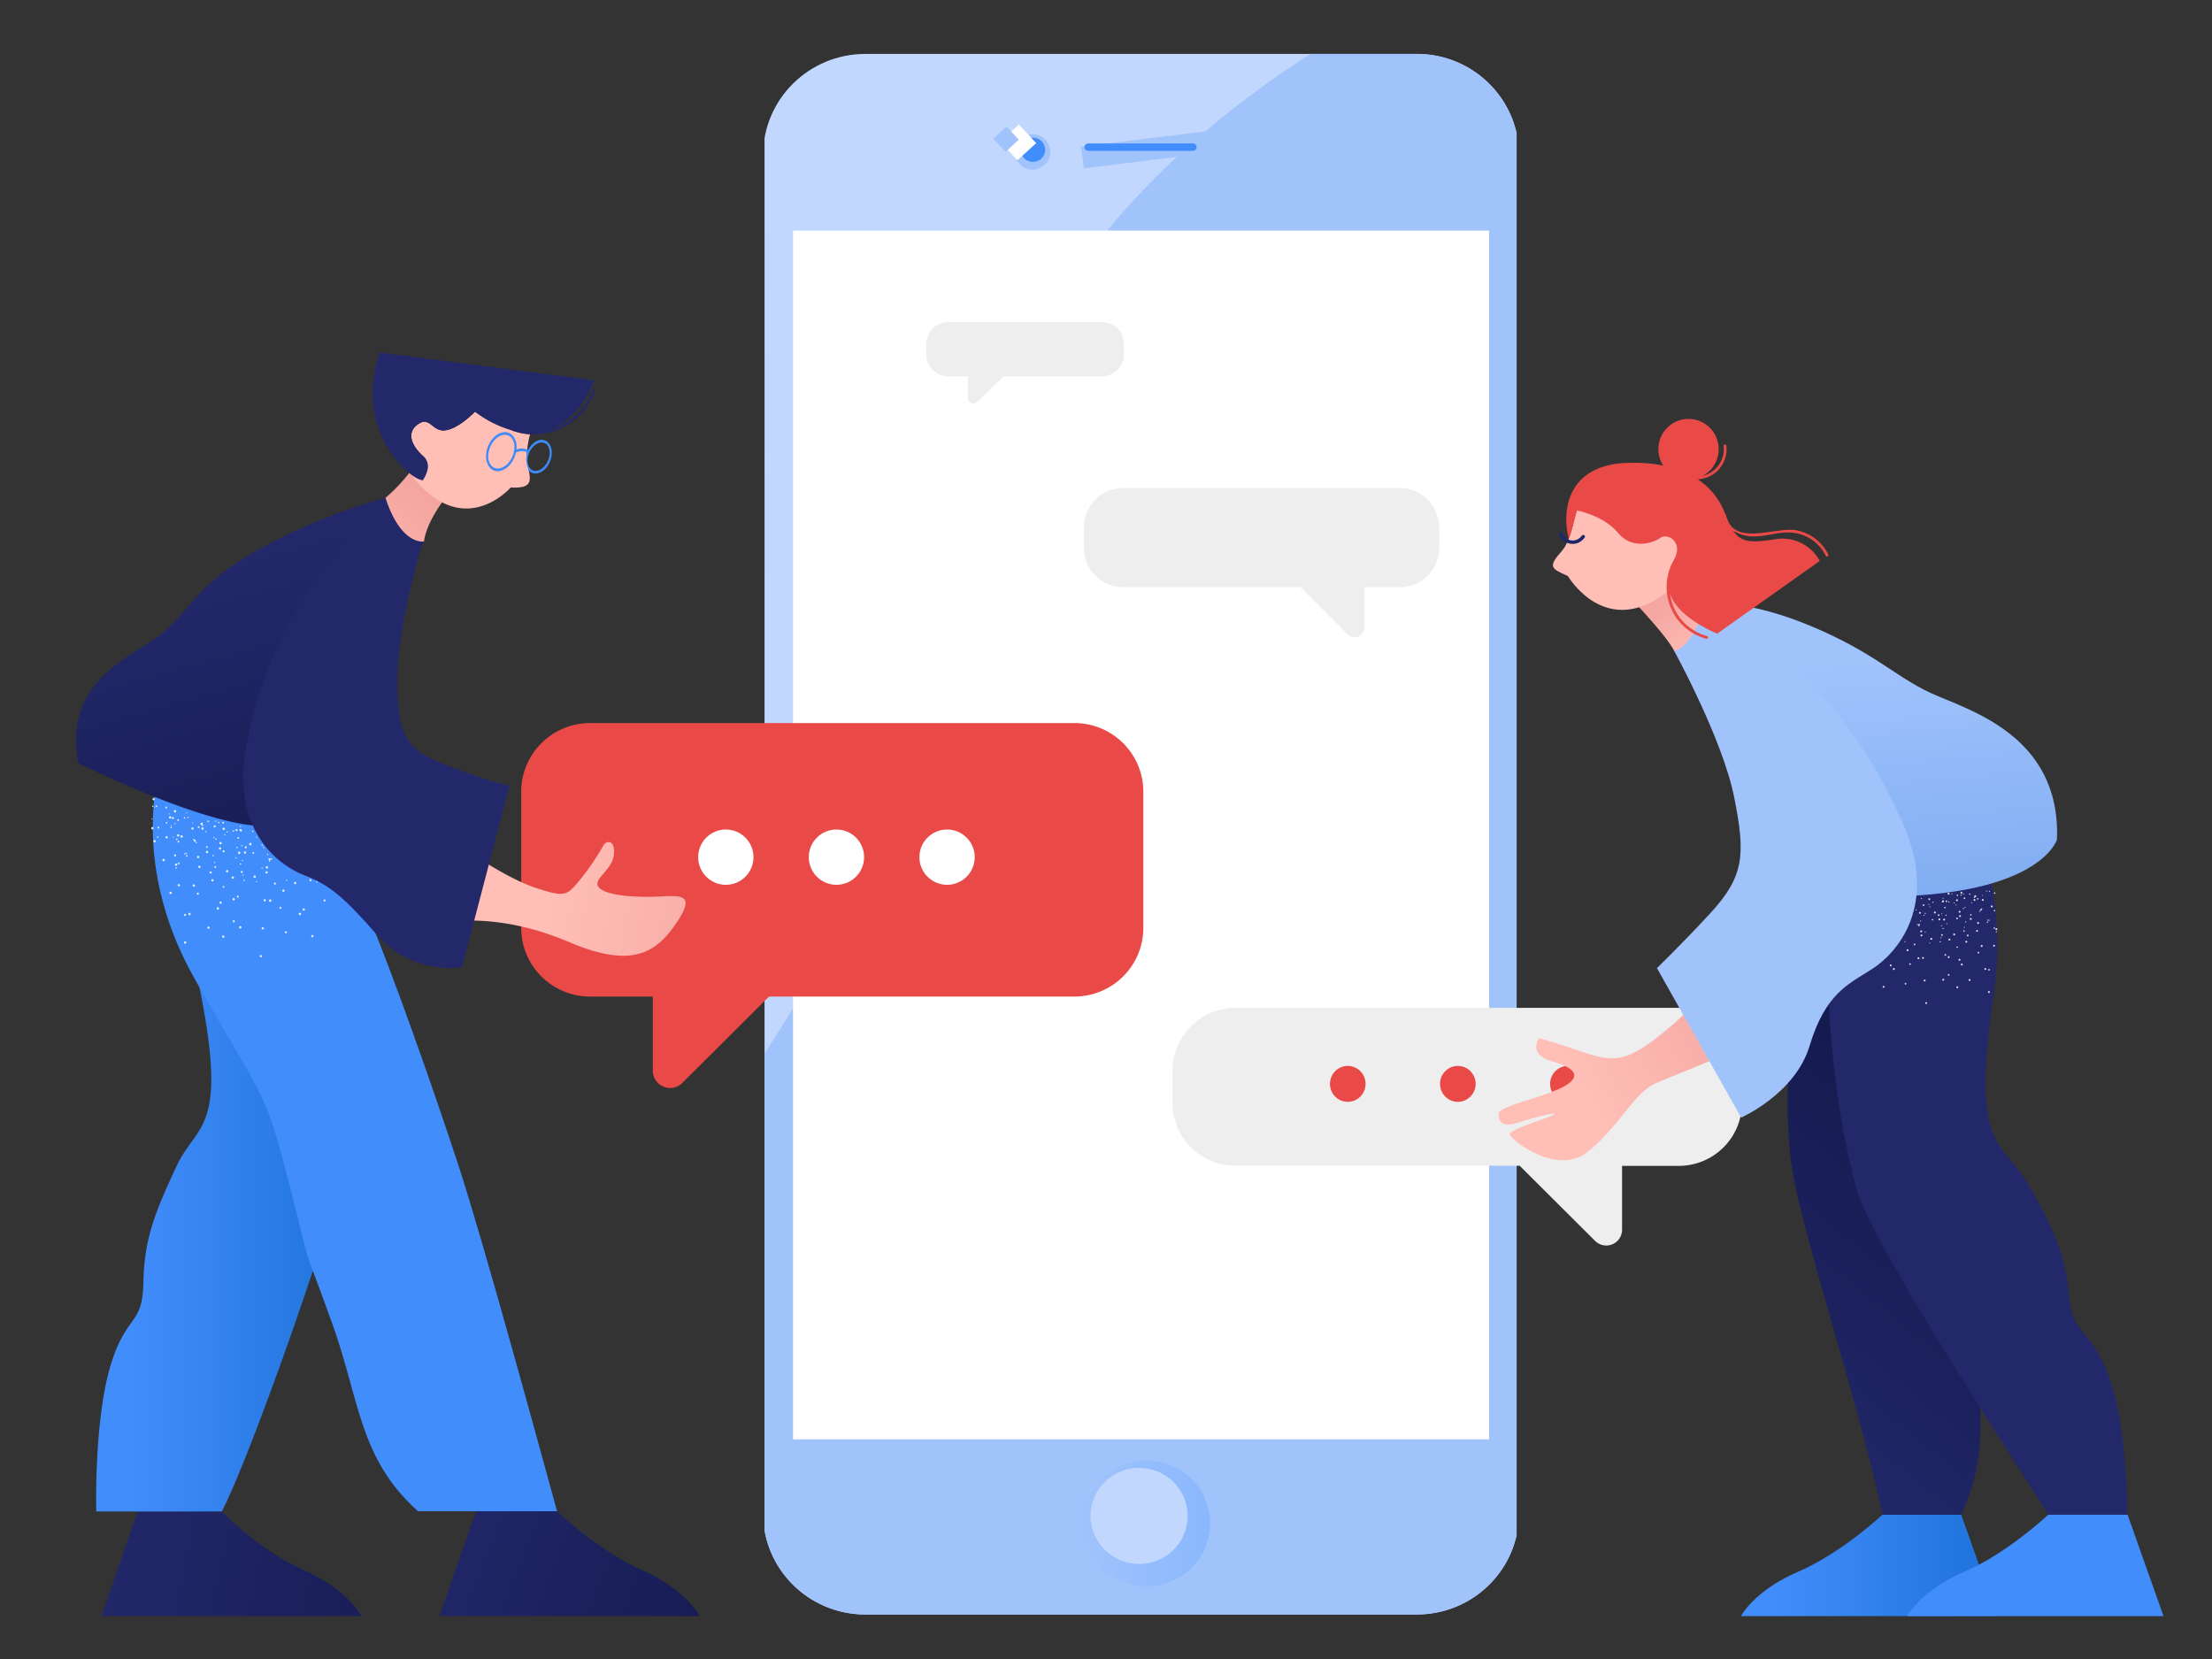 <svg xmlns="http://www.w3.org/2000/svg" viewBox="0 0 1600 1200" width="1600" height="1200"><rect x="0" y="0" width="1600" height="1200" fill="#333333" stroke="none"/><g transform="translate(544.0 39.0) rotate(0.0 282.0 564.5) translate(9.0 0.0) scale(2.82 2.822)"><svg width="192.908" height="400" viewBox="3.191 0 192.908 400"><linearGradient id="a" gradientTransform="matrix(.17 0 0 -.17 -396.219 -184.383)" gradientUnits="userSpaceOnUse" x1="2826.748" x2="3018.223" y1="-3296.242" y2="-3296.242"><stop offset="0" stop-color="#a1c3fc"/><stop offset="1" stop-color="#8ab8fd"/></linearGradient><path d="M170.483 400H29.06c-14.49 0-26.237-11.621-26.237-25.953V25.954C2.823 11.62 14.569.001 29.06.001h141.422c14.49 0 26.237 11.62 26.237 25.953v348.094C196.72 388.38 184.972 400 170.483 400z" fill="#c1d7fd"/><ellipse cx="71.914" cy="25.119" fill="#a1c3fc" rx="4.591" ry="4.541"/><path d="M170.483 0h-27.148a145.952 145.952 0 0 0-4.101 2.624c-35.569 23.556-66.161 56.908-78.064 97.58-4.799 16.394-6.46 33.511-10.109 50.193-8.351 38.196-26.96 73.455-48.236 106.401v117.248c0 14.334 11.746 25.953 26.237 25.953h141.422c14.49 0 26.237-11.621 26.237-25.953V25.954C196.72 11.62 184.972 0 170.483 0z" fill="#a1c3fc"/><ellipse cx="101.188" cy="376.637" fill="url(#a)" rx="16.295" ry="16.118"/><path d="m84.382 23.78 32.659-4.031.701 5.556-32.66 4.03z" fill="#a1c3fc"/><path d="M10.503 45.282h178.538v309.834H10.503z" fill="#fff"/><ellipse cx="99.268" cy="374.738" fill="#c1d7fd" rx="12.454" ry="12.32"/><path d="M113.05 24.848H86.213c-.531 0-.96-.425-.96-.949s.429-.949.96-.949h26.837c.531 0 .96.425.96.949s-.43.949-.96.949z" fill="#428dfc"/><ellipse cx="72.028" cy="24.567" fill="#428dfc" rx="3.15" ry="3.116"/><g fill="#A1C3FC"><path d="M0 46.176h3.225v13.757H0zm0 30.307h3.225v24.725H0zm196.775 0H200v24.725h-3.225zM0 108.783h3.225v24.725H0z"/></g><path d="m68.426 18.107 4.448 4.753-4.805 4.401-4.448-4.753z" fill="#fff"/><path d="m65.274 18.622 3.145 3.36-3.397 3.111-3.145-3.36z" fill="#a1c3fc"/></svg></g><g transform="translate(377.0 523.0) rotate(0.0 225.0 132.0) scale(1.467 1.461)"><svg width="306.75" height="180.7" viewBox="0 0 306.75 180.7"><path d="M272.75 0H34A34 34 0 0 0 0 34v67.42a34 34 0 0 0 34 34h30.9v36.76a8.51 8.51 0 0 0 14.53 6l42.77-42.77h150.55a34 34 0 0 0 34-34V34a34 34 0 0 0-34-34z" fill="#E94A47"/></svg></g><g transform="translate(1260.0 729.0) rotate(0.0 -206.0 86.0) scale(-1.343 1.338)"><svg width="306.75" height="128.55" viewBox="0 0 306.75 128.55"><path d="M272.75 0H34A34 34 0 0 0 0 34v17.42a34 34 0 0 0 34 34h30.57V120a8.51 8.51 0 0 0 14.52 6l40.62-40.62h153a34 34 0 0 0 34-34V34a34 34 0 0 0-33.96-34z" fill="#EEE"/></svg></g><g transform="translate(962.0 771.0) rotate(0.0 92.5 13.0) scale(0.847 0.855)"><svg width="218.4" height="30.4" viewBox="0 0 218.4 30.4"><g fill="#E94A47"><circle cx="15.2" cy="15.2" r="15.2"/><circle cx="109.2" cy="15.2" r="15.2"/><circle cx="203.2" cy="15.2" r="15.2"/></g></svg></g><g transform="translate(55.0 255.0) rotate(0.0 225.5 457.0) scale(1.677 1.677)"><svg width="269" height="545" viewBox="0 0 269 545"><linearGradient id="b"><stop offset="0" stop-color="#23286b"/><stop offset=".645" stop-color="#1a1f59"/><stop offset="1" stop-color="#151a4f"/></linearGradient><linearGradient xmlns:xlink="http://www.w3.org/1999/xlink" id="c" gradientUnits="userSpaceOnUse" x1="136.413" x2="298.428" xlink:href="#b" y1="503.979" y2="569.235"/><linearGradient xmlns:xlink="http://www.w3.org/1999/xlink" id="d" gradientUnits="userSpaceOnUse" x1=".552" x2="185.379" xlink:href="#b" y1="514.731" y2="553.937"/><linearGradient id="e" gradientUnits="userSpaceOnUse" x1="8.667" x2="122.865" y1="335.652" y2="335.652"><stop offset=".129" stop-color="#428dfc"/><stop offset=".999" stop-color="#1d72d8"/></linearGradient><linearGradient id="f" gradientUnits="userSpaceOnUse" x1="64.106" x2="108.964" y1="88.085" y2="250.071"><stop offset="0" stop-color="#23286b"/><stop offset="1" stop-color="#151a4f"/></linearGradient><linearGradient id="g" gradientUnits="userSpaceOnUse" x1="205.589" x2="322.088" y1="230.941" y2="254.587"><stop offset="0" stop-color="#ffbeb6"/><stop offset=".514" stop-color="#f8afa9"/><stop offset="1" stop-color="#f2a19c"/></linearGradient><linearGradient id="h" gradientUnits="userSpaceOnUse" x1="109.262" x2="157.867" y1="109.692" y2="53.473"><stop offset="0" stop-color="#ffbeb6"/><stop offset="1" stop-color="#f2a19c"/></linearGradient><path d="M244.06 525.126c-17.269-7.612-33.525-22.476-36.595-25.35h-34.948l-15.76 45.218 112.243.004c.001.001-5.754-11.415-24.94-19.872z" fill="url(#c)"/><path d="M98.214 525.126c-17.272-7.613-32.635-22.375-35.35-25.244l-36.226-.002-15.726 45.115 112.243.005c0-.001-5.757-11.417-24.941-19.874z" fill="url(#d)"/><path d="m61.386 171.42-3.744 14.285a145.574 145.574 0 0 0-5.673 82.099c14.794 68.547.357 63.837-8.62 83.146-9.014 19.292-13.987 31.15-14.305 50.258-.295 19.124-7.826 13.245-14.603 37.271-5.955 21.208-5.933 54.091-5.705 61.403l54.127.002c12.595-24.136 48.544-126.633 53.47-151.853 4.443-22.794 6.199-49.416 6.282-73.85l.249-74.141z" fill="url(#e)"/><path d="M147.55 499.805c.186-.007.362-.028.553-.028h59.364c-5.57-20.288-31.459-115.441-42.506-149.114-11.07-33.742-28.627-83.519-38.493-106.777-9.826-13.737-9.632-14.003-16.157-21.865-11.73-14.134-23.67-17.11-27.853-34.737-13.228-2.202-30.589-10.048-43.828-16.842-.897 2.22-17.948 46.077 12.689 99.963 31.448 55.3 29.838 46.566 40.893 89.203 11.062 42.652 2.621 15.861 18.294 59.215 11.841 32.751 11.474 58.251 37.044 80.982z" fill="#428dfc"/><path d="M59.225 209.331a.256.256 0 0 0 .328.153l.008-.003a.258.258 0 0 0 .129-.342.256.256 0 0 0-.328-.153l-.008.003a.27.27 0 0 0-.129.342zm5.723-2.419a.256.256 0 0 0 .328.153l.008-.003a.269.269 0 0 0 .146-.346.256.256 0 0 0-.328-.153l-.007.003a.278.278 0 0 0-.147.346zm5.74-2.422a.238.238 0 0 0 .298.159l.02-.007a.269.269 0 0 0 .146-.346.256.256 0 0 0-.328-.153l-.007.003a.247.247 0 0 0-.129.344zm7.053 24.006a.251.251 0 0 0 .333-.138.264.264 0 0 0-.133-.342.252.252 0 0 0-.333.138.26.26 0 0 0 .133.342zm2.382-5.875a.276.276 0 0 0 .35-.14.27.27 0 0 0-.15-.339.239.239 0 0 0-.319.103c-.005.011-.011.023-.013.034a.265.265 0 0 0 .132.342zm2.401-5.877a.252.252 0 0 0 .333-.138.29.29 0 0 0-.135-.359.28.28 0 0 0-.347.158.265.265 0 0 0 .149.339zm21.156 11.684a.256.256 0 0 0 .328.153l.007-.003a.266.266 0 0 0-.189-.497.272.272 0 0 0-.146.347zm-34.847-10.24a.231.231 0 0 0 .325.03l.025-.024a.248.248 0 0 0 .015-.35l-.011-.011a.231.231 0 0 0-.325-.03l-.025.024a.248.248 0 0 0-.015.35c.002.004.007.007.011.011zm4.392-4.484c.074.08.196.094.285.032l.018-.003a.064.064 0 0 0 .05-.025.255.255 0 0 0 .074-.227.299.299 0 0 0-.072-.152.245.245 0 0 0-.347-.008l-.004.004a.268.268 0 0 0-.004.377v.002zm4.394-4.485c.097.092.25.09.343-.007l.007-.007a.246.246 0 0 0 .018-.347l-.013-.013a.231.231 0 0 0-.325-.03l-.025.024a.268.268 0 0 0-.003.377c-.004.003-.002.003-.002.003zm12.922 18.375c.007.143.12.259.264.269a.27.27 0 0 0-.003-.54.284.284 0 0 0-.261.271zm-46.55 2.478a.472.472 0 0 0 .662.071l.028-.025a.497.497 0 0 0 .047-.692.472.472 0 0 0-.662-.071l-.028.025a.501.501 0 0 0-.047.692zm8.858-7.914a.474.474 0 0 0 .666.067l.024-.021a.501.501 0 0 0 .044-.71.466.466 0 0 0-.655-.064l-.019.016a.533.533 0 0 0-.06.712zm8.877-7.917a.488.488 0 0 0 .685.051l.007-.005a.52.52 0 0 0 .044-.71.49.49 0 0 0-.689-.047l-.002.002a.503.503 0 0 0-.045.709zm8.859-7.915a.486.486 0 0 0 .525.124.296.296 0 0 0 .165-.078.46.46 0 0 0 .141-.255l.018-.003a.499.499 0 0 0-.113-.453.472.472 0 0 0-.662-.071l-.028.025a.519.519 0 0 0-.046.711zm8.651 53.999a.499.499 0 0 0 .457.529c.26.025.49-.163.516-.422.002-.009.002-.02.002-.03a.499.499 0 0 0-.457-.529.483.483 0 0 0-.517.449l-.001.003zm.818-12.035a.488.488 0 0 0 .971.088c.002-.009.002-.02.002-.03a.49.49 0 0 0-.44-.533.527.527 0 0 0-.533.475zm.832-12.056a.486.486 0 0 0 .442.528l.015.002c.26.025.49-.163.516-.423.002-.009.002-.02.002-.03a.531.531 0 0 0-.459-.549.499.499 0 0 0-.516.472zm.818-12.035a.488.488 0 0 0 .97.089c.002-.009.002-.02.002-.03a.489.489 0 0 0-.972-.097v.038zm-43.071-14.93a.48.48 0 0 0 .6.315l.02-.007a.5.5 0 0 0 .3-.638.489.489 0 0 0-.616-.31l-.004.002a.5.5 0 0 0-.3.638zm11.142-3.84a.488.488 0 0 0 .605.329.508.508 0 0 0 .3-.638.464.464 0 0 0-.603-.311.484.484 0 0 0-.302.62zm7.149 43.087c.23.124.516.037.64-.192l.013-.028a.506.506 0 0 0-.23-.671.476.476 0 0 0-.643.196l-.012.024a.518.518 0 0 0 .232.671zm5.243-10.807c.23.124.516.037.64-.19l.013-.028a.505.505 0 0 0-.23-.671.476.476 0 0 0-.643.196l-.012.024a.515.515 0 0 0 .232.669zm5.246-10.79a.493.493 0 0 0 .652-.237.517.517 0 0 0-.214-.673.509.509 0 0 0-.671.221.542.542 0 0 0 .233.689zm5.24-10.825c.23.124.516.037.64-.192l.013-.028a.52.52 0 0 0-.214-.673.491.491 0 0 0-.653.237.48.48 0 0 0 .214.656zm28.816 35.765a.486.486 0 1 0 .921-.311.462.462 0 0 0-.558-.342l-.047.013a.536.536 0 0 0-.316.64zm-3.717-11.461a.488.488 0 0 0 .936-.271l-.013-.042a.48.48 0 0 0-.6-.315l-.02.007a.491.491 0 0 0-.303.621zm-3.713-11.444a.464.464 0 0 0 .604.311.499.499 0 0 0 .321-.629l-.004-.012a.489.489 0 0 0-.616-.31l-.004.002a.506.506 0 0 0-.301.638zm-62.098-25.513a.446.446 0 0 0 .078-.335.403.403 0 0 0-.111-.182c.019.159.026.339.033.517zm9.439-2.551a.43.43 0 0 0 .838-.184l-.007-.024a.406.406 0 0 0-.468-.334l-.048.011a.433.433 0 0 0-.318.522c.002.002.002.006.003.009zm5.379 42.059a.427.427 0 0 0 .589-.13c.002-.003.004-.005.005-.009a.439.439 0 0 0-.127-.607l-.007-.004a.417.417 0 0 0-.577.108c-.007.009-.013.02-.019.03a.458.458 0 0 0 .136.612zm5.556-9.139a.429.429 0 0 0 .591-.133l.004-.007a.463.463 0 0 0-.137-.63.435.435 0 0 0-.592.154l-.002.002a.444.444 0 0 0 .133.611l.003.003zm5.38-9.403c.016.11.08.207.176.263a.429.429 0 0 0 .591-.133l.004-.007a.463.463 0 0 0-.137-.63.422.422 0 0 0-.407-.032l-.018.003a.313.313 0 0 0-.17.169.388.388 0 0 0-.039.367zm5.73-8.876a.447.447 0 0 0 .595-.14.48.48 0 0 0-.137-.63.427.427 0 0 0-.589.13c-.002.003-.004.005-.005.009a.462.462 0 0 0 .136.631zm5.555-9.138c.206.12.47.051.592-.154l.002-.002a.457.457 0 0 0-.134-.611.45.45 0 0 0-.612.141.478.478 0 0 0 .152.626zm21.089 43.753a.457.457 0 0 0 .537.338.448.448 0 0 0-.205-.873.469.469 0 0 0-.332.535zm-2.34-10.486a.428.428 0 0 0 .541.275.429.429 0 0 0-.229-.824.458.458 0 0 0-.312.549zm-2.363-10.519a.433.433 0 0 0 .52.342.42.42 0 0 0 .323-.499l-.008-.032a.433.433 0 0 0-.52-.342.452.452 0 0 0-.315.531zm-2.357-10.483a.43.43 0 0 0 .513.323h.003a.443.443 0 0 0 .331-.534.45.45 0 0 0-.518-.34.473.473 0 0 0-.329.551zm-40.632-1.501a.417.417 0 0 0 .579.115l.03-.021a.43.43 0 0 0 .099-.601l-.005-.008a.423.423 0 0 0-.611-.111.465.465 0 0 0-.092.626zm8.537-6.263a.422.422 0 0 0 .586.119l.008-.005a.46.46 0 0 0 .108-.629.448.448 0 0 0-.611-.111.454.454 0 0 0-.091.626zm8.519-6.262a.432.432 0 0 0 .6.119l.012-.008a.48.48 0 0 0 .108-.629.427.427 0 0 0-.593-.106l-.016.012a.436.436 0 0 0-.113.607l.002.005zm8.164 40.599a.45.45 0 0 0 .366.507.43.43 0 0 0 .495-.354c0-.002 0-.003.002-.005a.469.469 0 0 0-.351-.527.451.451 0 0 0-.512.379zm1.742-10.634a.43.43 0 0 0 .332.507.431.431 0 0 0 .508-.331l.004-.024a.469.469 0 0 0-.351-.527.438.438 0 0 0-.493.375zm1.725-10.633a.441.441 0 0 0 .35.51.44.44 0 0 0 .145-.867.418.418 0 0 0-.49.327l-.005.03zm1.726-10.631a.441.441 0 0 0 .35.51.412.412 0 0 0 .371-.107l.018-.003a.512.512 0 0 0 .124-.252.45.45 0 0 0-.366-.507.43.43 0 0 0-.495.354c-.002.002-.002.003-.002.005zm34.044 23.283a.405.405 0 0 0 .557.122l.035-.025a.451.451 0 0 0 .108-.629.438.438 0 0 0-.609-.094.447.447 0 0 0-.091.626c-.002 0 0 0 0 0zm-6.091-8.779a.44.44 0 0 0 .608.114l.003-.003a.453.453 0 0 0 .091-.626.422.422 0 0 0-.586-.119l-.008.005a.447.447 0 0 0-.113.622l.005.007zm-53.3-11.6a.261.261 0 0 0 .366-.016.28.28 0 0 0-.016-.377.261.261 0 0 0-.366.016.283.283 0 0 0 .016.377zm4.214-4.638a.264.264 0 0 0 .366-.016.283.283 0 0 0-.016-.377.261.261 0 0 0-.366.016.284.284 0 0 0 .016.377zm4.231-4.659a.243.243 0 0 0 .348-.014.248.248 0 0 0 .008-.354l-.024-.023a.243.243 0 0 0-.343.007l-.007.007a.253.253 0 0 0-.005.358.466.466 0 0 0 .023.019zm4.214-4.64a.243.243 0 0 0 .348-.014.268.268 0 0 0 .002-.379.265.265 0 0 0-.366.016.282.282 0 0 0 .016.377zm11.635 23.138a.254.254 0 0 0 .506-.032.255.255 0 0 0-.261-.236.257.257 0 0 0-.245.267v.001zm-.224-6.352a.27.27 0 0 0 .279.249.257.257 0 0 0 .245-.269.248.248 0 0 0-.241-.252h-.02a.266.266 0 0 0-.263.265zm-.206-6.353a.253.253 0 0 0 .506-.002v-.015a.248.248 0 0 0-.241-.252h-.02a.257.257 0 0 0-.245.269zm-.208-6.354.009.071a.28.28 0 0 0 .253.181.257.257 0 0 0 .245-.269.277.277 0 0 0-.173-.245l-.018.003a.102.102 0 0 0-.071-.008.247.247 0 0 0-.245.251zm-28.661-3.097a.26.26 0 0 0 .334.133.286.286 0 0 0 .126-.361.246.246 0 0 0-.318-.14l-.016.007a.288.288 0 0 0-.126.361zm5.624-2.639a.255.255 0 0 0 .468-.199l-.005-.011a.235.235 0 0 0-.333-.133.259.259 0 0 0-.13.343c0-.001 0-.001 0 0zm11.674 19.525a.273.273 0 0 0 .33-.156.258.258 0 0 0-.143-.336l-.007-.003a.243.243 0 0 0-.33.156.268.268 0 0 0 .15.339zm2.179-5.954a.262.262 0 0 0 .179-.493.243.243 0 0 0-.332.138.269.269 0 0 0 .143.352c.004 0 .008.001.01.003zm2.16-5.97a.243.243 0 0 0 .33-.155.27.27 0 0 0-.15-.339.273.273 0 0 0-.33.156.258.258 0 0 0 .143.336l.007.002zm19.172 11.137c.05.126.193.189.319.14.005-.002.011-.004.015-.007a.258.258 0 0 0 .129-.342v-.002a.235.235 0 0 0-.333-.133.26.26 0 0 0-.13.344zm-2.566-5.783c.06.133.217.19.348.131.002 0 .002 0 .002-.002a.255.255 0 0 0 .111-.34.235.235 0 0 0-.333-.133.26.26 0 0 0-.128.344zm-47.883-17.852a.29.29 0 0 0 .344.221h.002a.315.315 0 0 0 .233-.358.297.297 0 0 0-.355-.221l-.008.002a.288.288 0 0 0-.216.356zm10.233 26.799a.273.273 0 0 0 .38-.075l.011-.018a.3.3 0 0 0-.082-.414l-.009-.005a.273.273 0 0 0-.38.075l-.011.018a.313.313 0 0 0 .091.419zm3.789-6.111c.137.087.32.046.406-.091 0-.002.002-.002.002-.003a.316.316 0 0 0-.091-.42.273.273 0 0 0-.38.075l-.011.018a.297.297 0 0 0 .064.416l.01.005zm3.806-6.113c.124.072.281.05.378-.053.015-.02.032-.023.03-.04a.314.314 0 0 0-.091-.42.294.294 0 0 0-.406.091c0 .002-.002.002-.002.003a.314.314 0 0 0 .091.419zm3.807-6.114c.137.087.32.046.406-.091 0-.002.002-.002.002-.003a.316.316 0 0 0-.091-.42.264.264 0 0 0-.283-.013c-.035.005-.05.025-.066.028l-.059.08a.31.31 0 0 0 .091.419zm17.715 23.515a.27.27 0 0 0 .344.221.298.298 0 0 0 .215-.356.319.319 0 0 0-.348-.239.31.31 0 0 0-.211.374zm-1.531-7.083a.297.297 0 0 0 .355.221l.008-.002a.298.298 0 0 0 .215-.356.319.319 0 0 0-.348-.239.333.333 0 0 0-.23.376zm-1.499-7.108a.274.274 0 0 0 .346.239.298.298 0 0 0 .215-.356.319.319 0 0 0-.348-.239.3.3 0 0 0-.213.356zm-1.516-7.088a.274.274 0 0 0 .346.239.298.298 0 0 0 .215-.356.306.306 0 0 0-.348-.239.301.301 0 0 0-.213.356zm-32.613 2.732a.286.286 0 0 0 .413.084.326.326 0 0 0 .066-.424.286.286 0 0 0-.395-.08l-.018.012a.305.305 0 0 0-.066.408zm5.791-4.142c.086.127.26.161.389.075l.007-.005a.304.304 0 0 0 .085-.424c0-.002-.002-.002-.002-.003a.296.296 0 0 0-.411-.069l-.002.002a.315.315 0 0 0-.066.424zm5.787-4.16c.075.126.24.166.366.091l.03-.021a.291.291 0 0 0 .09-.401l-.005-.007a.307.307 0 0 0-.414-.086.326.326 0 0 0-.067.424zm11.128 23.534a.362.362 0 0 0 .113.056.288.288 0 0 0 .334-.232c.002-.004.002-.009.003-.014a.308.308 0 0 0-.222-.347l-.018.003a.288.288 0 0 0-.334.232c-.002.004-.002.009-.003.014a.274.274 0 0 0 .127.288zm1.118-7.443a.29.29 0 0 0 .222.347.31.31 0 0 0 .355-.23.328.328 0 0 0-.242-.362.293.293 0 0 0-.335.245c0-.001 0-.001 0 0zm1.232-7.136a.293.293 0 0 0 .234.343l.005.002a.288.288 0 0 0 .334-.232c.002-.004.002-.009.003-.013a.292.292 0 0 0-.234-.343c-.002 0-.004 0-.005-.002a.288.288 0 0 0-.334.232l-.003.013zm1.229-7.153a.3.3 0 0 0 .24.345.273.273 0 0 0 .331-.195l.007-.034a.29.29 0 0 0-.222-.347.295.295 0 0 0-.353.224c-.002.001-.003.004-.003.007zm22.762 15.927a.285.285 0 0 0 .412.067.3.3 0 0 0 .069-.406.273.273 0 0 0-.396-.089.317.317 0 0 0-.085.428zm-4.026-5.954c.075.126.24.166.366.091l.03-.021a.291.291 0 0 0 .09-.401l-.005-.008a.297.297 0 0 0-.408-.09l-.005.004a.306.306 0 0 0-.068.425zm-4.046-5.951a.281.281 0 0 0 .412.068.3.3 0 0 0 .069-.406.286.286 0 0 0-.413-.084.323.323 0 0 0-.068.422zm-43.451-1.21a.481.481 0 0 0 .669.119l.027-.02a.516.516 0 0 0 .114-.72.498.498 0 0 0-.692-.122l-.007.004a.557.557 0 0 0-.111.739zm9.777-7.34c.15.223.453.283.676.133l.023-.016a.515.515 0 0 0 .113-.72.498.498 0 0 0-.692-.122l-.007.004a.54.54 0 0 0-.113.721zm4.256 56.246a.53.53 0 0 0 .43.587.504.504 0 0 0 .575-.421v-.003a.524.524 0 0 0-.43-.587.504.504 0 0 0-.575.421zm1.887-12.296a.509.509 0 0 0 .408.59h.004a.496.496 0 0 0 .572-.407c.002-.005.002-.011.003-.018a.5.5 0 0 0-.981-.196c-.004.013-.005.022-.006.031zm1.87-12.292a.527.527 0 0 0 .43.589.504.504 0 0 0 .575-.421v-.003a.508.508 0 0 0-.418-.586l-.012-.002a.504.504 0 0 0-.575.421zm1.886-12.295a.514.514 0 0 0 .413.59.515.515 0 0 0 .162-1.015.498.498 0 0 0-.572.407c-.002.005-.002.012-.003.018zm1.871-12.294a.524.524 0 0 0 .43.587.48.48 0 0 0 .553-.39l.004-.031a.488.488 0 0 0-.368-.583l-.043-.008a.504.504 0 0 0-.575.421l-.001.004zm42.096 37.267a.507.507 0 0 0 .706.122.503.503 0 0 0 .106-.725.484.484 0 0 0-.7-.117.538.538 0 0 0-.112.72zm-7.122-10.058a.504.504 0 0 0 .699.117.52.52 0 0 0 .113-.719.484.484 0 0 0-.701-.117.533.533 0 0 0-.111.719zm-7.121-10.058a.498.498 0 0 0 .692.122l.007-.004c.222-.181.27-.5.111-.738a.482.482 0 0 0-.67-.119l-.027.02a.516.516 0 0 0-.113.719zm-7.122-10.059a.498.498 0 0 0 .692.122l.007-.004a.558.558 0 0 0 .111-.738.483.483 0 0 0-.671-.119l-.027.02a.5.5 0 0 0-.127.699l.015.02zm-41.799-19.546a.478.478 0 0 0 .564.373l.03-.007a.506.506 0 0 0 .374-.611.518.518 0 0 0-.612-.382.51.51 0 0 0-.356.627zm4.505 26.568c.24.143.552.067.696-.172a.539.539 0 0 0-.166-.716.506.506 0 0 0-.695.169s0 .002-.002.002a.542.542 0 0 0 .167.717zm6.301-10.634a.49.49 0 0 0 .68-.125l.019-.028a.539.539 0 0 0-.166-.716.492.492 0 0 0-.695.171.516.516 0 0 0 .162.698zm26.543 39.336c.072.267.34.433.612.382a.52.52 0 0 0 .353-.628.492.492 0 0 0-.596-.384.521.521 0 0 0-.369.63zm-2.84-12.11a.498.498 0 0 0 .977-.198l-.007-.031a.48.48 0 0 0-.554-.393c-.013.003-.027.005-.04.009a.495.495 0 0 0-.379.589c-.001.009.002.015.003.024zm-2.837-12.092a.492.492 0 0 0 .596.384.52.52 0 0 0 .371-.63.503.503 0 0 0-.596-.384.523.523 0 0 0-.371.63zm-2.836-12.092a.478.478 0 0 0 .564.373l.03-.007a.508.508 0 0 0 .371-.619.512.512 0 0 0-.593-.377.52.52 0 0 0-.372.63zm-28.228-.527c.233.146.54.087.701-.135a.542.542 0 0 0-.149-.719.471.471 0 0 0-.683.134.519.519 0 0 0 .131.72zm6.714-10.296c.236.149.548.08.698-.153a.518.518 0 0 0-.146-.7.47.47 0 0 0-.657.094c-.009.014-.019.025-.027.04a.52.52 0 0 0 .132.719zm22.693 51.118a.502.502 0 0 0 .581.405.512.512 0 0 0 .392-.597.507.507 0 0 0-.577-.423c-.002 0-.004 0-.005.002a.517.517 0 0 0-.391.613zm-2.337-12.164a.507.507 0 0 0 .591.404l.008-.002a.518.518 0 0 0-.207-1.016.529.529 0 0 0-.392.614zm-2.339-12.163a.507.507 0 0 0 .591.404l.007-.002a.512.512 0 0 0 .392-.597.5.5 0 0 0-.581-.404.531.531 0 0 0-.409.599zm-2.321-12.165a.483.483 0 0 0 .581.405.512.512 0 0 0 .392-.597.49.49 0 0 0-.581-.403.503.503 0 0 0-.392.595zm-2.338-12.162a.49.49 0 0 0 .561.407l.019-.004a.277.277 0 0 0 .147-.075c.018-.003.032-.023.066-.028a.508.508 0 0 0-.401-.898.503.503 0 0 0-.394.593c.002.002.002.003.002.005zM40.295 232.96a.505.505 0 0 0 .992.201.524.524 0 0 0-.398-.61.52.52 0 0 0-.594.409zm2.378-12.167a.511.511 0 0 0 .39.609l.008.002a.5.5 0 0 0 .577-.406.532.532 0 0 0-.398-.61.493.493 0 0 0-.575.396l-.002.009zm2.363-12.147a.507.507 0 0 0 .395.593.495.495 0 0 0 .592-.372l.004-.02a.524.524 0 0 0-.398-.61.511.511 0 0 0-.593.409zm38.297 28.052a.5.5 0 0 0 .691.141l.011-.007a.517.517 0 0 0 .133-.704.48.48 0 0 0-.652-.177l-.035.021a.527.527 0 0 0-.148.726zm-6.684-10.319a.5.5 0 0 0 .691.141l.011-.007a.517.517 0 0 0 .133-.704.48.48 0 0 0-.652-.177l-.035.021a.528.528 0 0 0-.148.726zm-6.683-10.318a.5.5 0 0 0 .691.141l.011-.007a.517.517 0 0 0 .133-.704.493.493 0 0 0-.676-.161l-.011.007a.523.523 0 0 0-.148.724zm-6.683-10.319c.156.23.469.291.701.135l.002-.002a.517.517 0 0 0 .133-.704.507.507 0 0 0-.687-.154.53.53 0 0 0-.149.725zm-27.939-.458a.384.384 0 0 0 .497-.214.403.403 0 0 0-.209-.511.365.365 0 0 0-.474.198l-.005.015a.4.4 0 0 0 .191.512zm3.389-8.687a.364.364 0 0 0 .479-.213.392.392 0 0 0-.209-.511.361.361 0 0 0-.477.229.37.37 0 0 0 .194.488c.004.004.008.005.013.007zm24.533 34.031a.369.369 0 0 0 .477.209l.023-.009a.392.392 0 0 0 .197-.496.357.357 0 0 0-.5-.199.386.386 0 0 0-.197.495zm-3.574-8.579a.384.384 0 0 0 .5.2.403.403 0 0 0 .194-.515.369.369 0 0 0-.477-.209l-.023.009a.4.4 0 0 0-.194.515zm-3.577-8.597a.384.384 0 0 0 .5.2.403.403 0 0 0 .194-.515.384.384 0 0 0-.5-.2.403.403 0 0 0-.194.515zm-3.577-8.596a.36.36 0 0 0 .461.211l.023-.009a.388.388 0 1 0-.484-.202zm-20.99-8.626a.37.37 0 0 0 .002-.379c-.009.127-.01.254-.002.379zm12.446 33.464a.386.386 0 0 0 .385.378.4.4 0 0 0 .367-.396.378.378 0 0 0-.379-.378h-.004a.367.367 0 0 0-.368.369.049.049 0 0 0-.001.027zm-.12-9.361a.407.407 0 0 0 .386.396.379.379 0 0 0 .367-.393v-.003a.367.367 0 0 0-.352-.381h-.013a.38.38 0 0 0-.387.373l-.001.008zm-.1-9.343c-.002.208.165.377.374.379s.378-.165.38-.373v-.005a.407.407 0 0 0-.386-.396.379.379 0 0 0-.367.393l-.001.002zm-.117-9.341c0 .209.169.378.379.378h.004a.367.367 0 0 0 .368-.369c0-.009 0-.018-.002-.027a.373.373 0 0 0-.366-.381h-.002a.406.406 0 0 0-.381.399zm32.528 14.501a.36.36 0 0 0 .505.018l.02-.02a.387.387 0 0 0 .005-.549l-.009-.009a.354.354 0 0 0-.502-.002l-.02.021a.381.381 0 0 0 .001.541zm-6.506-6.522c.15.142.389.137.531-.012l.009-.011a.399.399 0 0 0-.003-.54.397.397 0 0 0-.544.005.426.426 0 0 0 .007.558zm-6.49-6.541a.36.36 0 0 0 .505.018l.02-.02a.399.399 0 0 0-.003-.54.362.362 0 0 0-.513-.024c-.011.009-.02.019-.03.03a.378.378 0 0 0 .021.536zm-21.478 5.996a.21.21 0 0 0 .236.182.23.23 0 0 0 .174-.259.226.226 0 0 0-.25-.162.215.215 0 0 0-.16.239zm-.85-5.018a.197.197 0 0 0 .225.166l.008-.002a.19.19 0 0 0 .165-.214l-.005-.025a.202.202 0 0 0-.217-.185c-.007 0-.012.002-.019.003a.231.231 0 0 0-.157.257zm-.854-5.035a.2.2 0 0 0 .217.185l.018-.003a.218.218 0 0 0 .158-.257.198.198 0 0 0-.225-.166l-.008.002a.201.201 0 0 0-.16.239zm-7.481 2.002a.212.212 0 0 0 .156.248c.115.02.228-.05.258-.163a.212.212 0 0 0-.156-.248.237.237 0 0 0-.258.163zm1.083-4.987a.212.212 0 0 0 .156.248.204.204 0 0 0 .253-.137c.003-.008.004-.018.005-.025a.212.212 0 0 0-.156-.248.236.236 0 0 0-.258.162zm16.607 6.923a.196.196 0 0 0 .266.074l.007-.004a.218.218 0 0 0 .064-.297.193.193 0 0 0-.261-.076l-.012.007a.216.216 0 0 0-.064.296zm-2.667-4.308c.058.098.185.13.281.072l.008-.005a.235.235 0 0 0 .064-.297.211.211 0 0 0-.292-.066.21.21 0 0 0-.066.291l.005.005zm-.03 18.667a.332.332 0 0 0 .457.103l.011-.008a.323.323 0 0 0 .107-.446l-.012-.018a.31.31 0 0 0-.419-.135c-.012.005-.023.014-.034.02a.345.345 0 0 0-.11.484zm-4.365-7.168a.31.31 0 0 0 .419.135c.012-.005.023-.013.034-.02a.346.346 0 0 0 .115-.476c-.002-.003-.004-.005-.005-.009a.338.338 0 0 0-.463-.118l-.007.004a.344.344 0 0 0-.095.478c-.001.002.001.003.002.006zm-4.382-7.148a.344.344 0 0 0 .47.113.35.35 0 0 0 .11-.484.338.338 0 0 0-.463-.118l-.007.004a.368.368 0 0 0-.11.485zm-4.362-7.151a.36.36 0 0 0 .47.113.373.373 0 0 0 .11-.484.33.33 0 0 0-.47-.113.358.358 0 0 0-.11.484zm22.4 6.602c.143.11.351.083.461-.062.007-.008.012-.016.018-.025a.344.344 0 0 0-.082-.474.325.325 0 0 0-.463.065.367.367 0 0 0 .066.496z" fill="#fff" opacity=".86"/><path d="M150.074 81.497 78.332 204.129C52.006 202.512.952 177.053.952 177.053c-5.677-30.783 15.24-42.288 31.159-52.322s16.468-22.459 44.724-38.686a251.484 251.484 0 0 1 56.641-23.367c6.728 20.739 16.598 18.819 16.598 18.819z" fill="url(#f)"/><path d="M171.568 216.696s14.934 10.352 27.059 14.331c12.125 3.978 13.056 3.001 17.642-2.254a106.761 106.761 0 0 0 11.075-15.964c1.351-2.619 5.477-2.733 4.597 4.051-.88 6.783-9.893 10.666-6.17 14.13 3.724 3.464 16.688 4.157 26.382 3.618s14.98-.516 6.55 11.774c-8.429 12.29-18.642 19.536-45.893 7.961s-46.495-9.522-56.066-8.585z" fill="url(#g)"/><path d="M149.553 81.561s-11.322 36.637-10.972 61.422 4.869 29.028 24.375 36.253c19.507 7.226 24.007 7.529 24.007 7.529l-20.503 78.382s-21.342 3.609-36.522-13.801-21.127-21.893-31.762-26.001-31.999-19.541-24.53-56.594c7.469-37.052 22.839-69.885 59.834-106.073" fill="#23286b"/><path d="M163.338 57.803s-11.717 12.53-13.268 23.691c0 0-9.868 1.922-16.59-18.816a71.77 71.77 0 0 0 12.89-14.446z" fill="url(#h)"/><path d="M194.849 48.82c1.238 5.966 2.636 9.976-7.355 9.372 0 0-19.605 22.66-41.509-3.634 0 0-.43-.617-1.102-1.689a11.685 11.685 0 0 0 4.666 2.253s4.733-6.356.174-10.432c-4.558-4.076-7.624-9.855-2.313-13.69 5.325-3.835 6.131 3.392 11.994 2.547 5.877-.844 12.693-8.045 12.693-8.045a48.177 48.177 0 0 0 15.261 7.83 26.677 26.677 0 0 0 8.364 1.904l.08.161c.002.001-2.177 7.456-.953 13.423z" fill="#ffbeb6"/><path d="M223.103 15.656a27.418 27.418 0 0 1-19.865 18.023c7.394-2.183 14.746-8.315 20.322-21.69L130.966 0s-5.492 14.269-1.59 29.198 15.243 25.209 20.175 25.927c0 0 4.73-6.359.173-10.437s-7.633-9.855-2.315-13.686 6.13 3.394 11.998 2.545 12.695-8.045 12.695-8.045a48.237 48.237 0 0 0 15.261 7.833c14.172 5.736 31.038-1.321 36.71-17.414.217-.61-.757-.873-.97-.265z" fill="#23286b"/><path d="M203.386 48.941c2.296-3.332 2.431-7.845.307-10.067v-.002c-2.128-2.216-5.728-1.31-8.024 2.022-.265.388-.504.794-.714 1.214a5.528 5.528 0 0 0-5.03-.237c.025-.24.072-.48.08-.72a7.3 7.3 0 0 0-1.741-5.409c-2.462-2.565-6.631-1.507-9.293 2.356a11.977 11.977 0 0 0-2.109 6.251 7.96 7.96 0 0 0 1.042 4.503c.201.326.435.629.699.906a4.545 4.545 0 0 0 4.624 1.227 8.559 8.559 0 0 0 4.668-3.582 12.113 12.113 0 0 0 1.839-4.296c1.506-.535 3.382-1.018 4.778.02-.034.09-.058.181-.089.272a.646.646 0 0 1-.05.31l-.013.032c-.002.013.003.023.002.036a12.029 12.029 0 0 0 .044 4.277c.147.605.336 1.193.525 1.782.052.131.086.275.13.41.06.188.12.374.178.563.042.051.074.108.119.156 2.133 2.214 5.733 1.307 8.028-2.024zm-16.19-2.271a7.617 7.617 0 0 1-4.14 3.194 3.77 3.77 0 0 1-3.842-.989 6.061 6.061 0 0 1-1.424-4.499 10.627 10.627 0 0 1 1.881-5.546c2.328-3.379 5.909-4.367 7.982-2.204.214.223.402.468.564.729a6.66 6.66 0 0 1 .86 3.769 10.612 10.612 0 0 1-1.881 5.546zm8.775 3.409c-1.744-1.821-1.562-5.606.398-8.45 1.961-2.845 4.972-3.685 6.713-1.871 1.747 1.819 1.562 5.609-.398 8.451-1.959 2.845-4.971 3.684-6.713 1.87z" fill="#3e8af8"/></svg></g><g transform="translate(1084.0 303.0) rotate(0.0 240.5 433.0) scale(2.1 2.107)"><svg width="229.012" height="411.008" viewBox="0 0 229.012 411.008"><linearGradient id="j" gradientUnits="userSpaceOnUse" x1="83.458" x2="171.749" y1="393.598" y2="393.598"><stop offset=".129" stop-color="#428dfc"/><stop offset=".999" stop-color="#1d72d8"/></linearGradient><linearGradient id="k" gradientUnits="userSpaceOnUse" x1="69.242" x2="154.866" y1="347.15" y2="242.219"><stop offset="0" stop-color="#23286b"/><stop offset=".432" stop-color="#1d225f"/><stop offset="1" stop-color="#151a4f"/></linearGradient><linearGradient id="i"><stop offset="0" stop-color="#ffbeb6"/><stop offset=".033" stop-color="#febdb5"/><stop offset=".612" stop-color="#f5a8a3"/><stop offset="1" stop-color="#f2a19c"/></linearGradient><linearGradient xmlns:xlink="http://www.w3.org/1999/xlink" id="l" gradientUnits="userSpaceOnUse" x1="27.73" x2="113.116" xlink:href="#i" y1="228.849" y2="176.245"/><linearGradient id="m" gradientUnits="userSpaceOnUse" x1="123.56" x2="134.212" y1="83.146" y2="200.309"><stop offset="0" stop-color="#a1c3fc"/><stop offset=".696" stop-color="#81aef2"/><stop offset="1" stop-color="#78a9ef"/></linearGradient><linearGradient xmlns:xlink="http://www.w3.org/1999/xlink" id="n" gradientUnits="userSpaceOnUse" x1="69.136" x2="50.465" xlink:href="#i" y1="81.738" y2="55.712"/><path d="M132.196 376.189c-.062.058-14.061 13.165-29.119 19.618-15.091 6.468-19.619 15.2-19.619 15.2l88.291-.003-12.423-34.815z" fill="url(#j)"/><path d="M189.352 376.155c-1.528 1.421-14.816 13.569-29.012 19.653-15.091 6.468-19.619 15.2-19.619 15.2l88.291-.003-12.389-34.85z" fill="#428dfc"/><path d="M139.127 161.137c-6.966 4.924-17.166 6.199-17.166 6.199l-18.189-1.937-2.403 31.121c-.737 18.009-3.573 40.4-.214 61.409 3.582 22.39 24.891 86.962 31.04 118.26h27.131c9.143-19.494 7.338-36.188 3.625-65.192-4.483-35.031 2.87-24.815-4.636-57.607-7.497-32.794-5.492-26.321-3.077-75.372.784-15.868 3.032-17.801-.446-27.259" fill="url(#k)"/><path d="M114.03 206.782c1.438 19.108 4.345 39.831 9.197 57.404 5.171 18.694 52.486 90.353 66.124 111.969h27.272c-.252-6.133-.447-31.056-6.353-47.101-6.8-18.402-12.529-13.369-13.839-28.311-1.328-14.928-5.994-23.916-14.327-38.486-8.304-14.586-19.654-10.068-11.599-64.54a111.198 111.198 0 0 0-9.17-63.891c-1.124.465-2.339.946-3.628 1.437l-.106-.88s-2.237 1.15-5.728 2.965c-1.095.368-2.23.738-3.416 1.109-.051.258-.11.506-.166.757-14.089 7.357-39.051 20.591-37.562 21.243 2.064.907 3.301 46.325 3.301 46.325" fill="#23286b"/><path d="M89.782 170.473s-15.528 25.48-30.474 38.047-19.106 12.648-30.627 8.71-14.759-4.603-14.759-4.603-4.157 5.595 4.734 8.023 9.893 5.842 2.262 9.32S.435 235.986.063 238.282s.827 5.082 5.791 3.529 14.382-4.129 13.362-3.069-15.795 5.066-15.343 6.93 16.277 14.381 26.83 5.956 15.943-20.181 23.162-23.443 46.89-17.765 57.088-28.367z" fill="url(#l)"/><path d="M160.737 167.523a.172.172 0 0 0-.222.096.165.165 0 0 0 .085.22.172.172 0 0 0 .137-.316zm-3.794-1.557a.171.171 0 1 0 .097.222.178.178 0 0 0-.097-.222zm-3.784-1.555a.171.171 0 1 0-.128.318l.003.001a.158.158 0 0 0 .207-.089l.003-.009a.158.158 0 0 0-.085-.221zm-4.488 15.43a.167.167 0 1 0-.309.132.167.167 0 0 0 .309-.132zm-1.575-3.776a.159.159 0 0 0-.22-.088.17.17 0 0 0-.1.218.184.184 0 0 0 .231.09.167.167 0 0 0 .089-.22zm-1.575-3.776a.187.187 0 0 0-.229-.101.184.184 0 0 0-.09.231.166.166 0 0 0 .219.088.17.17 0 0 0 .1-.218zm-1.585-3.789a.166.166 0 0 0-.219-.088.18.18 0 0 0-.09.231.166.166 0 0 0 .219.088.18.18 0 0 0 .09-.231zm10.533 4.703a.164.164 0 1 0 .003.232.156.156 0 0 0 .009-.221l-.012-.011zm-2.902-2.893a.165.165 0 0 0-.232.003.182.182 0 0 0-.048.098.165.165 0 0 0 .049.146c.008.01.02.016.032.016l.011.002c.059.04.139.031.188-.02a.168.168 0 0 0 .005-.237c-.001-.004-.003-.006-.005-.008zm-2.904-2.882a.164.164 0 0 0-.229.235c.061.066.164.07.231.009a.168.168 0 0 0 .005-.237l-.007-.007zm-2.903-2.894a.165.165 0 0 0-.232.003.168.168 0 0 0-.005.237l.006.006a.156.156 0 0 0 .221.009l.012-.012a.168.168 0 0 0-.002-.243zm-5.811 14.772a.175.175 0 0 0-.175.173c0 .096.077.174.173.175a.175.175 0 0 0 .175-.173.175.175 0 0 0-.173-.175zm30.911 1.323a.317.317 0 0 0-.448.021l-.008.009a.315.315 0 0 0 .029.443l.002.002c.13.118.33.109.448-.021l.008-.009a.315.315 0 0 0-.031-.445zm-5.865-5.1a.315.315 0 0 0-.443.029l-.002.002a.322.322 0 0 0 .03.456.322.322 0 0 0 .456-.03.331.331 0 0 0-.041-.457zm-5.856-5.087a.323.323 0 1 0 .03.456.317.317 0 0 0-.021-.448l-.009-.008zm-5.855-5.087a.317.317 0 0 0-.448.021l-.008.009a.314.314 0 0 0-.075.291l.011.002a.295.295 0 0 0 .093.164c.03.028.068.045.109.05a.315.315 0 0 0 .318-.537zm-6.032 34.872a.325.325 0 0 0-.302.341c.009.17.154.301.325.292l.017-.001a.325.325 0 0 0 .302-.341.317.317 0 0 0-.342-.291zm-.55-7.748a.317.317 0 0 0-.291.342.321.321 0 1 0 .643-.033v-.006a.342.342 0 0 0-.352-.303zm-.539-7.747a.343.343 0 0 0-.304.352.31.31 0 0 0 .325.292l.017-.001a.316.316 0 0 0 .303-.329l-.001-.011a.324.324 0 0 0-.34-.303zm-.551-7.737a.317.317 0 0 0-.291.342v.001a.322.322 0 1 0 .299-.343h-.008zm-.539-7.746a.324.324 0 0 0 .05.645.309.309 0 0 0 .292-.325l-.001-.017a.326.326 0 0 0-.341-.303zm21.796-4.412a.308.308 0 0 0-.394.185l-.005.015a.315.315 0 1 0 .598.198.308.308 0 0 0-.185-.394l-.014-.004zm-7.354-2.467a.317.317 0 0 0-.406.194l-.005.016a.312.312 0 0 0 .196.397l.004.001a.32.32 0 0 0 .408-.193l.002-.006a.325.325 0 0 0-.199-.409zm2.981 30.128a.327.327 0 1 0-.158.434l.006-.003a.328.328 0 0 0 .152-.431zm-3.466-6.947a.327.327 0 1 0-.158.434l.006-.003a.328.328 0 0 0 .152-.431zm-3.466-6.946a.342.342 0 0 0-.444-.143.326.326 0 0 0 .29.585.342.342 0 0 0 .154-.442zm-3.478-6.937a.317.317 0 1 0-.578.266l.007.014a.317.317 0 0 0 .424.145l.009-.004a.303.303 0 0 0 .148-.403l-.01-.018zm-3.466-6.947a.319.319 0 0 0-.572.28.33.33 0 0 0 .431.152.318.318 0 0 0 .144-.427l-.003-.005zm-15.931 29.944a.308.308 0 0 0-.4.212.312.312 0 0 0 .196.397l.004.001a.325.325 0 0 0 .41-.198.343.343 0 0 0-.21-.412zm2.467-7.353a.32.32 0 0 0-.408.193l-.002.006a.325.325 0 0 0 .198.41.342.342 0 0 0 .411-.21.312.312 0 0 0-.196-.397c-.001-.002-.002-.002-.003-.002zm33.995 1.645a.285.285 0 0 0-.485.301l.002.003a.285.285 0 0 0 .483-.304zm-3.672-5.874a.285.285 0 1 0-.089.393.28.28 0 0 0 .096-.383l-.007-.01zm-3.67-5.886a.2.2 0 0 0-.113-.108l-.011-.002a.29.29 0 0 0-.361.423l.002.003c.085.132.26.171.393.089a.238.238 0 0 0 .116-.169.251.251 0 0 0-.026-.236zm-3.672-5.874a.287.287 0 0 0-.393-.089.29.29 0 0 0 .303.494.29.29 0 0 0 .09-.405zm-3.661-5.872a.304.304 0 0 0-.405-.091.29.29 0 0 0 .302.494.304.304 0 0 0 .103-.403zm-14.261 28.181a.285.285 0 0 0-.342.214l-.001.005a.277.277 0 0 0 .196.339l.012.003a.303.303 0 0 0 .355-.217.303.303 0 0 0-.22-.344zm1.56-6.749a.285.285 0 0 0-.342.214l-.001.005a.277.277 0 0 0 .196.339l.012.003a.285.285 0 0 0 .342-.208.296.296 0 0 0-.207-.353zm1.56-6.749a.285.285 0 0 0-.342.214l-.001.005a.27.27 0 0 0 .207.341.285.285 0 0 0 .342-.214l.001-.005a.289.289 0 0 0-.207-.341zm1.548-6.751a.298.298 0 0 0-.343.219.288.288 0 0 0 .561.136.304.304 0 0 0-.218-.355zm1.571-6.748a.303.303 0 0 0-.355.217.288.288 0 1 0 .561.129l.001-.005a.297.297 0 0 0-.207-.341zm19.802 1.709a.302.302 0 0 0-.404.072.291.291 0 0 0 .072.404.29.29 0 0 0 .401-.086.291.291 0 0 0-.069-.39zm-5.645-4.014a.287.287 0 0 0-.402.059l-.001.001a.302.302 0 0 0 .072.404.291.291 0 0 0 .404-.072.275.275 0 0 0-.073-.392zm-5.66 26.243a.3.3 0 0 0-.232.339.284.284 0 0 0 .327.231.29.29 0 0 0 .242-.326.297.297 0 0 0-.337-.244zm-1.14-6.834a.3.3 0 0 0-.232.339.284.284 0 0 0 .327.231.275.275 0 0 0 .234-.31l-.003-.017a.292.292 0 0 0-.326-.243zm-1.142-6.822a.275.275 0 0 0-.234.31l.003.017a.283.283 0 0 0 .559-.089l-.001-.007a.275.275 0 0 0-.31-.234l-.017.003zm-1.141-6.833a.29.29 0 0 0-.242.326c.011.061.04.117.082.162l.011.002a.279.279 0 0 0 .245.069.283.283 0 0 0-.096-.559zm17.093 1.856a.17.17 0 1 0-.252.232.17.17 0 0 0 .242.01.178.178 0 0 0 .01-.242zm-2.786-2.982a.17.17 0 1 0-.252.232.17.17 0 0 0 .242.01.178.178 0 0 0 .01-.242zm-2.796-2.994a.164.164 0 0 0-.231-.009.158.158 0 0 0-.01.242c.061.066.164.07.231.009a.16.16 0 0 0 .01-.242zm-2.786-2.982a.179.179 0 0 0-.242-.01.169.169 0 0 0-.004.239l.005.005c.061.066.164.07.231.009a.179.179 0 0 0 .01-.243zm-7.862 14.94a.167.167 0 0 0-.012.334.167.167 0 0 0 .012-.334zm.136-4.084a.161.161 0 0 0-.173.149V174a.167.167 0 0 0 .161.173.176.176 0 0 0 .184-.16.172.172 0 0 0-.169-.175h-.003zm.148-4.082a.161.161 0 0 0-.173.149v.013a.167.167 0 1 0 .173-.162zm.136-4.084a.07.07 0 0 0-.047.005l-.011-.002a.18.18 0 0 0-.115.158.167.167 0 0 0 .161.173.186.186 0 0 0 .167-.116l.006-.045a.161.161 0 0 0-.149-.173h-.012zm15.305-3.734a.157.157 0 0 0-.211.065l-.009.02a.16.16 0 0 0 .073.215l.013.006a.17.17 0 0 0 .22-.085.165.165 0 0 0-.08-.218l-.006-.003zm-7.532 12.552a.162.162 0 0 0-.203-.105l-.015.006a.165.165 0 0 0-.103.209l.003.009a.183.183 0 0 0 .218.1.173.173 0 0 0 .1-.219zm-1.439-3.838a.162.162 0 0 0-.209-.093l-.01.004a.175.175 0 0 0-.1.218.183.183 0 0 0 .218.1.171.171 0 0 0 .105-.219l-.004-.01zm-1.429-3.826a.183.183 0 0 0-.218-.1.17.17 0 0 0-.1.218.162.162 0 0 0 .203.105l.015-.006a.165.165 0 0 0 .103-.209l-.003-.008zm-1.429-3.825a.183.183 0 0 0-.218-.1.172.172 0 0 0-.1.218.162.162 0 0 0 .203.105l.015-.006a.17.17 0 0 0 .1-.217zm-11.429 10.981a.157.157 0 0 0-.211.065l-.009.02a.167.167 0 1 0 .22-.085zm1.697-3.717a.157.157 0 0 0-.211.065l-.009.02a.162.162 0 0 0 .074.219c.087.04.19.002.232-.084a.165.165 0 0 0-.08-.218l-.006-.002zm1.696-3.717a.175.175 0 0 0-.23.072.175.175 0 0 0 .316.148.174.174 0 0 0-.086-.22zm23.336 9.418a.184.184 0 0 0-.253-.062l-.005.003a.187.187 0 0 0-.06.269.184.184 0 0 0 .253.062l.005-.003a.198.198 0 0 0 .06-.269zm-2.516-3.929a.184.184 0 0 0-.253-.062l-.005.003a.197.197 0 0 0-.061.27.197.197 0 0 0 .27.061.189.189 0 0 0 .058-.259l-.009-.013zm-2.505-3.928a.195.195 0 1 0-.332.206l.002.003c-.002.011.01.013.02.026a.208.208 0 0 0 .25.035.198.198 0 0 0 .06-.27zm-2.515-3.929-.039-.052c-.011-.002-.021-.015-.044-.018a.18.18 0 0 0-.187.009.196.196 0 1 0 .27.061zm-11.912 15.144a.211.211 0 0 0-.23.154.19.19 0 0 0 .142.228.18.18 0 0 0 .223-.12l.005-.022a.195.195 0 0 0-.139-.239l-.001-.001zm1.001-4.555a.211.211 0 0 0-.23.154.19.19 0 0 0 .142.228.195.195 0 0 0 .239-.139v-.001a.213.213 0 0 0-.151-.242zm1.001-4.555a.211.211 0 0 0-.23.154.19.19 0 0 0 .142.228.181.181 0 0 0 .23-.154.19.19 0 0 0-.142-.228zm1.001-4.555a.201.201 0 0 0-.23.154.19.19 0 0 0 .142.228.181.181 0 0 0 .23-.154.19.19 0 0 0-.142-.228zm14.004-3.625a.206.206 0 0 0-.274.055.184.184 0 0 0 .056.263.178.178 0 0 0 .251-.031l.01-.014a.206.206 0 0 0-.043-.273zm-7.228 15.213a.189.189 0 0 0-.215-.159l-.007.001-.011-.002a.198.198 0 0 0-.147.223.189.189 0 0 0 .215.159l.007-.001a.26.26 0 0 0 .075-.036.176.176 0 0 0 .083-.185zm-1.046-4.757a.212.212 0 0 0-.16.233c.028.103.13.167.234.148a.187.187 0 0 0 .147-.22l-.001-.003a.191.191 0 0 0-.22-.158zm-.814-4.586a.192.192 0 0 0-.158.221.192.192 0 0 0 .221.158.192.192 0 0 0 .158-.221.19.19 0 0 0-.215-.159l-.006.001zm-.825-4.588a.187.187 0 0 0-.147.221v.002a.18.18 0 0 0 .223.147.193.193 0 0 0 .158-.222.195.195 0 0 0-.233-.148h-.001zm-14.866 10.112a.184.184 0 0 0-.263.056.188.188 0 0 0 .045.261.192.192 0 0 0 .273-.043.2.2 0 0 0-.055-.274zm2.673-3.826a.199.199 0 0 0-.274.055.184.184 0 0 0 .056.263.18.18 0 0 0 .252-.031l.01-.014a.196.196 0 0 0-.044-.273c.001.001.001 0 0 0zm2.674-3.825a.194.194 0 0 0-.269.047l-.005.008a.193.193 0 0 0 .318.218.207.207 0 0 0-.044-.273zm19.11 30.656a.338.338 0 0 0-.284.378c.03.18.2.301.38.273a.343.343 0 0 0 .284-.378.333.333 0 0 0-.38-.273zm-1.248-7.903a.331.331 0 1 0 .108.654.331.331 0 0 0-.108-.654zm-1.236-7.901a.33.33 0 0 0-.286.367.33.33 0 0 0 .367.286l.014-.002a.338.338 0 0 0 .284-.378.33.33 0 0 0-.379-.273zm-1.247-7.903a.327.327 0 0 0-.274.373l.001.007a.33.33 0 0 0 .652-.106v-.001a.327.327 0 0 0-.373-.274l-.006.001zm-1.236-7.901a.329.329 0 0 0 .095.65.338.338 0 0 0 .284-.378.332.332 0 0 0-.379-.272zm-27.522 23.762a.334.334 0 0 0-.399.536.35.35 0 0 0 .474-.073.339.339 0 0 0-.075-.463zm4.708-6.464a.331.331 0 1 0-.387.538.331.331 0 0 0 .387-.538zm4.707-6.464a.324.324 0 0 0-.46.064.35.35 0 0 0 .073.474.336.336 0 0 0 .462-.075.326.326 0 0 0-.066-.456l-.009-.007zm4.708-6.465a.325.325 0 0 0-.456.057l-.005.007a.354.354 0 0 0 .073.474.335.335 0 0 0 .462-.075.317.317 0 0 0-.051-.445c-.007-.007-.015-.012-.023-.018zm4.72-6.474a.336.336 0 0 0-.462.075.334.334 0 0 0 .536.399.35.35 0 0 0-.074-.474zm-1.949 29.492a.325.325 0 0 0-.392.24l-.001.006a.334.334 0 0 0 .234.403.352.352 0 0 0 .405-.245.334.334 0 0 0-.246-.404zm1.875-7.772a.318.318 0 0 0-.389.226l-.005.021a.324.324 0 0 0 .235.392.335.335 0 0 0 .405-.245v-.001a.318.318 0 0 0-.226-.389l-.02-.004zm1.877-7.783a.334.334 0 0 0-.148.652.325.325 0 0 0 .392-.24l.001-.007a.333.333 0 0 0-.245-.405zm1.875-7.772a.33.33 0 0 0-.149.643.329.329 0 0 0 .394-.238.333.333 0 0 0-.245-.405c.001 0 .001 0 0 0zm-.792 25.908a.334.334 0 0 0-.136.653.334.334 0 0 0 .136-.653zm1.545-7.817a.353.353 0 0 0-.397.27.34.34 0 0 0 .26.384.334.334 0 0 0 .395-.258.34.34 0 0 0-.258-.396zm1.533-7.808a.328.328 0 0 0-.124.644.334.334 0 0 0 .395-.258.341.341 0 0 0-.271-.386zm1.545-7.818a.324.324 0 0 0-.382.252l-.001.008a.33.33 0 0 0 .26.384.317.317 0 0 0 .38-.239l.004-.021a.324.324 0 0 0-.252-.382l-.009-.002zm1.546-7.817a.324.324 0 0 0-.382.252l-.001.008c-.027.12.02.244.118.318.023.003.032.016.044.018a.182.182 0 0 0 .098.048.328.328 0 1 0 .123-.644zm7.149 11.315a.342.342 0 0 0-.263.392.328.328 0 0 0 .645-.123l-.002-.008a.325.325 0 0 0-.378-.262l-.002.001zm-1.573-7.808a.337.337 0 0 0-.263.392.334.334 0 0 0 .655-.13.337.337 0 0 0-.392-.262zm-25.02 17.826a.322.322 0 0 0-.446.087l-.008.012a.327.327 0 0 0 .088.453.337.337 0 0 0 .464-.086.332.332 0 0 0-.089-.46l-.009-.006zm4.418-6.631a.322.322 0 0 0-.446.087l-.008.012a.327.327 0 0 0 .088.453.337.337 0 0 0 .464-.086.332.332 0 0 0-.089-.46l-.009-.006zm4.417-6.632a.332.332 0 0 0-.366.552.337.337 0 0 0 .464-.086.332.332 0 0 0-.089-.46l-.009-.006zm4.418-6.632a.342.342 0 0 0-.454.099.327.327 0 0 0 .088.453.34.34 0 0 0 .464-.086.334.334 0 0 0-.095-.463l-.003-.003zm-.02 16.141a.237.237 0 0 0-.33.128.25.25 0 1 0 .33-.128zm2.364-5.526a.247.247 0 0 0-.331.128.25.25 0 1 0 .331-.128zm2.364-5.525a.25.25 0 1 0 .128.331.256.256 0 0 0-.128-.331zm2.364-5.525a.259.259 0 0 0-.332.139.246.246 0 0 0 .141.321.24.24 0 0 0 .316-.122l.003-.008a.247.247 0 0 0-.12-.327l-.008-.003zm5.533 16.04a.247.247 0 0 0-.254.241v.002a.26.26 0 0 0 .243.254.253.253 0 0 0 .254-.243.239.239 0 0 0-.225-.253l-.018-.001zm.066-6.006a.238.238 0 0 0-.242.235v.009a.247.247 0 0 0 .241.254h.002a.265.265 0 0 0 .255-.254.248.248 0 0 0-.252-.244h-.004zm.08-6.015a.264.264 0 0 0-.255.254.238.238 0 0 0 .232.243h.013a.239.239 0 0 0 .253-.225v-.018a.247.247 0 0 0-.241-.254h-.002zm.066-6.006a.242.242 0 0 0-.242.244v.001a.239.239 0 0 0 .225.253h.018a.247.247 0 0 0 .254-.241v-.002a.267.267 0 0 0-.255-.255zm-21.246 9.229a.24.24 0 0 0-.339-.02l-.007.006a.245.245 0 0 0-.017.345l.014.014a.245.245 0 1 0 .349-.345c.001 0 .001 0 0 0zm4.302-4.203a.267.267 0 0 0-.359-.003.254.254 0 0 0 .356.362.267.267 0 0 0 .003-.359zm4.3-4.191a.245.245 0 0 0-.347-.015l-.012.012a.253.253 0 0 0-.002.348.25.25 0 0 0 .361-.345zm8.519.078a.13.13 0 0 0-.178.041l-.002.004a.139.139 0 0 0 .042.191h.001a.132.132 0 0 0 .18-.045.138.138 0 0 0-.043-.191c.001 0 .001 0 0 0zm1.753 9.108a.21.21 0 0 0-.291.059l-.009.015a.204.204 0 0 0 .063.298.224.224 0 0 0 .31-.061.218.218 0 0 0-.073-.311zm-6.025-9.56a.223.223 0 0 0-.361.263c.068.102.206.13.308.062l.009-.006a.232.232 0 0 0 .044-.319z" fill="#fff" opacity=".86"/><path d="M71.46 63.173s13.982-1.284 36.021 7.905 28.882 17.276 41.384 23.031 44.855 14.242 43.447 50.326c0 0-6.715 22.927-76.077 19.151L59.167 74.972c0-.001 8.95-1.317 12.293-11.799z" fill="url(#m)"/><path d="M60.413 79.552s16.677 30.242 20.694 50.223 3.522 27.277-8.39 40.142c-9.298 10.041-18.187 18.624-18.187 18.624l29.008 51.323s18.595-8.182 23.542-24.547c5.563-18.405 13.658-21.37 21.733-26.573s23.051-21.423 10.44-49.865-31.313-54.526-68.178-76.996" fill="#a1c3fc"/><path d="M48.319 64.578s9.79 10.366 12.094 14.973c0 0 3.743.576 8.638-9.79L57.533 55.364z" fill="url(#n)"/><path d="M26.723 30.6s-1.458 10.829-4.895 14.685c-4.875 5.468-3.946 6.045 2.016 8.638 0 0 13.106 22.464 34.847 4.982 0 0 9.497-8.437 8.921-13.332s-2.592-12.382-7.775-13.534-32.25-9.501-33.114-1.439z" fill="#ffbeb6"/><circle cx="65.406" cy="10.389" fill="#e94a47" r="10.389"/><path d="M113.538 46.543a15.279 15.279 0 0 0-11.552-8.389c-6.557-.84-18.502 4.502-22.616-2.387a43.526 43.526 0 0 1-.861-1.992 11.08 11.08 0 0 1-.222-.842.413.413 0 0 0-.233-.304l-.078-.196a24.513 24.513 0 0 0-9.401-11.71c5.697-.208 10.146-4.995 9.938-10.691a9.868 9.868 0 0 0-.057-.769c-.059-.611-1.022-.617-.962 0a9.364 9.364 0 0 1-10.653 10.394c-5.438-3.077-12.854-4.898-22.749-4.536-20.103.731-22.546 16.029-19.928 25.932.26-.664.518-1.257.729-1.95l.029-.077.606-2.204.067-.26 1.424-5.12s9.152 1.732 14.098 7.67 12.126 3.464 14.599 1.732 7.42 1.241 5.187 6.428c-.127.298-.269.616-.417.95-5.224 8.731-2.381 20.045 6.35 25.269a18.446 18.446 0 0 0 4.69 1.986.48.48 0 0 0 .255-.928 17.483 17.483 0 0 1-12.775-14.587c1.495 4.314 5.875 9.098 16.244 13.785l35.376-24.983a14.702 14.702 0 0 0-15.59-7.42C86.86 42.61 83.49 42.4 80.805 38.377a12.88 12.88 0 0 0 7.417 1.961c3.974-.048 7.836-1.448 11.817-1.344a14.365 14.365 0 0 1 12.665 8.036c.29.547 1.121.061.834-.487z" fill="#e94a47"/><path d="M29.637 40.702a4.959 4.959 0 0 1-8.717-.867c-.291-.696.743-1.281 1.037-.575a3.775 3.775 0 0 0 6.66.837c.438-.619 1.462-.019 1.02.605z" fill="#1c2868"/></svg></g><g transform="translate(1041.0 353.0) rotate(0.0 -128.5 54.0) scale(-0.838 0.84)"><svg width="306.75" height="128.55" viewBox="0 0 306.75 128.55"><path d="M272.75 0H34A34 34 0 0 0 0 34v17.42a34 34 0 0 0 34 34h30.57V120a8.51 8.51 0 0 0 14.52 6l40.62-40.62h153a34 34 0 0 0 34-34V34a34 34 0 0 0-33.96-34z" fill="#EEE"/></svg></g><g transform="translate(670.0 233.0) rotate(0.0 71.5 29.5) scale(0.466 0.459)"><svg width="306.75" height="128.55" viewBox="0 0 306.75 128.55"><path d="M272.75 0H34A34 34 0 0 0 0 34v17.42a34 34 0 0 0 34 34h30.57V120a8.51 8.51 0 0 0 14.52 6l40.62-40.62h153a34 34 0 0 0 34-34V34a34 34 0 0 0-33.96-34z" fill="#EEE"/></svg></g><g transform="translate(505.0 600.0) rotate(0.0 100.0 20.0) scale(1.204 1.204)"><svg width="166.15" height="33.23" viewBox="0 0 166.15 33.23"><g fill="#FFF"><circle cx="16.615" cy="16.615" r="16.615"/><circle cx="83.075" cy="16.615" r="16.615"/><circle cx="149.535" cy="16.615" r="16.615"/></g></svg></g></svg>
